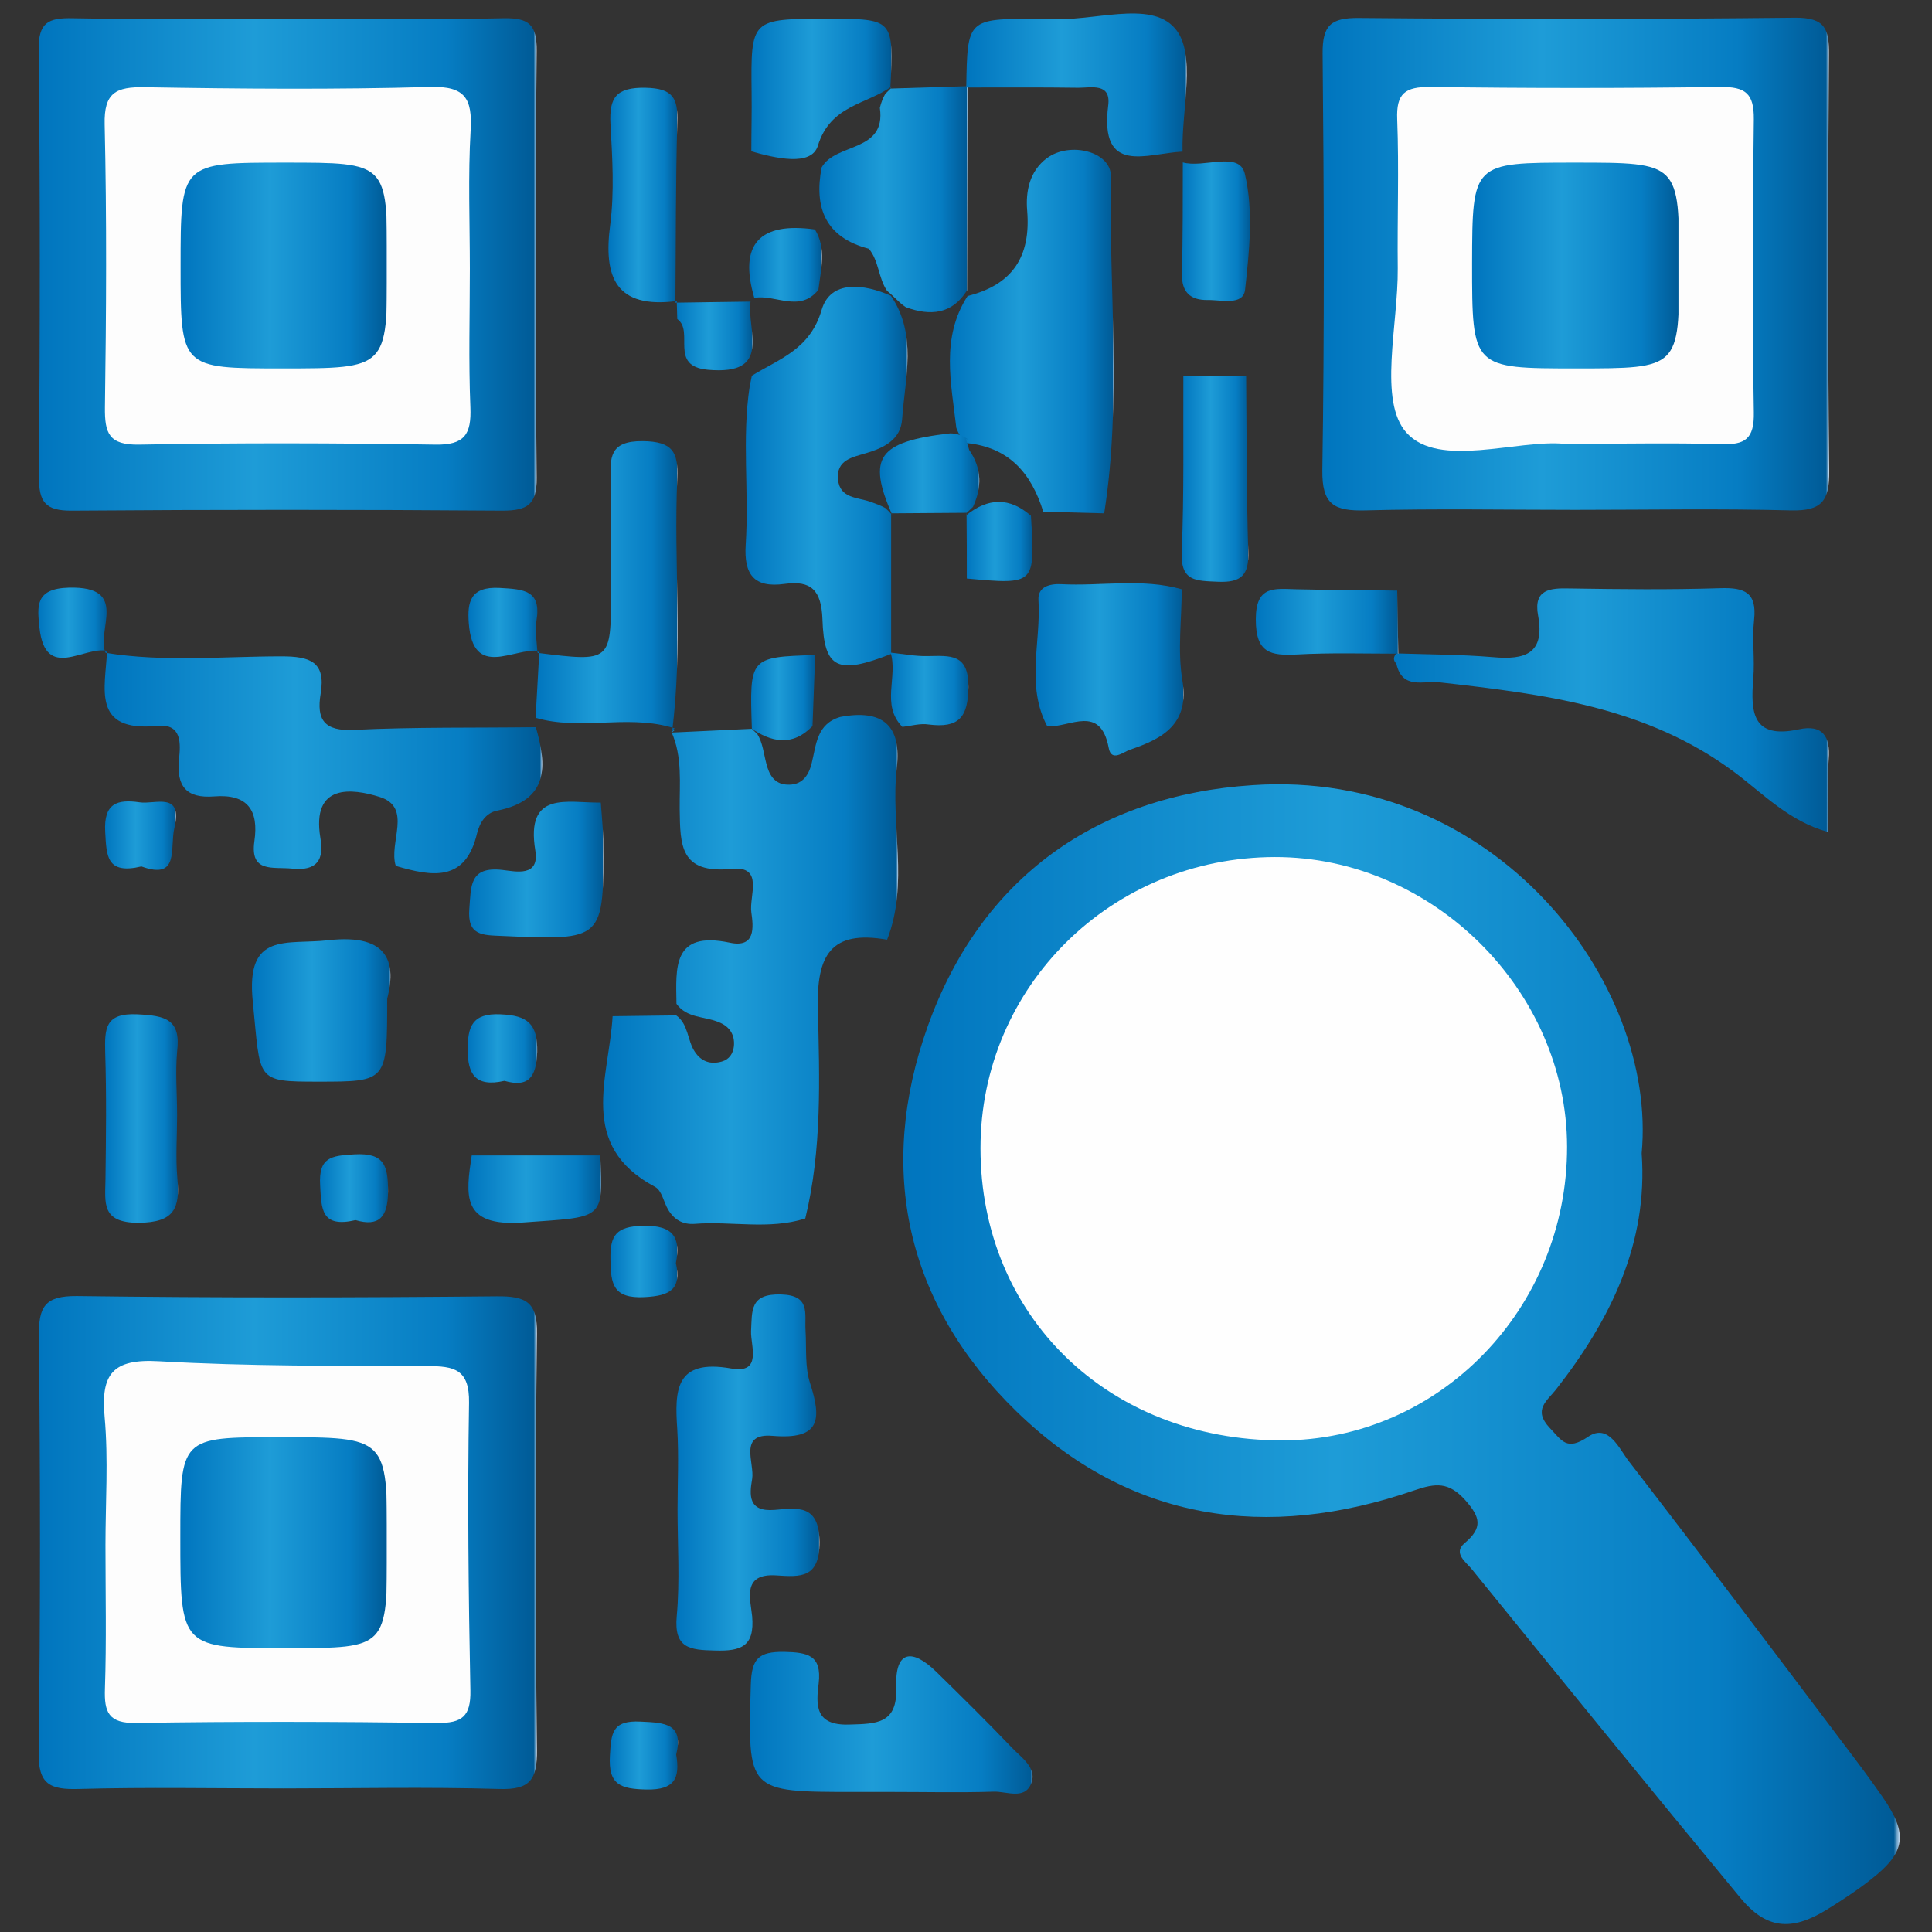<?xml version="1.0" encoding="utf-8"?>
<!-- Generator: Adobe Illustrator 26.0.1, SVG Export Plug-In . SVG Version: 6.00 Build 0)  -->
<svg version="1.1" id="Layer_1" xmlns="http://www.w3.org/2000/svg" xmlns:xlink="http://www.w3.org/1999/xlink" x="0px" y="0px"
	 viewBox="0 0 720 720" style="enable-background:new 0 0 720 720;" xml:space="preserve">
<rect x="0" y="0" width="720" height="720" fill="#333333" stroke="none"/>
<style type="text/css">
	.st0{fill:url(#SVGID_1_);}
	.st1{fill:url(#SVGID_00000166649910933559314080000006941974344800651662_);}
	.st2{fill:url(#SVGID_00000168104194761765394670000014513390220419220363_);}
	.st3{fill:url(#SVGID_00000047034796387232369580000015819540750289170329_);}
	.st4{fill:url(#SVGID_00000010270327263444787880000004663145290500465052_);}
	.st5{fill:url(#SVGID_00000109029838447178648350000018106357802869376670_);}
	.st6{fill:url(#SVGID_00000172435531857220391970000009221629886140441250_);}
	.st7{fill:url(#SVGID_00000011023943227904439740000013702536046318615209_);}
	.st8{fill:url(#SVGID_00000137836507504523358010000004515236549444707495_);}
	.st9{fill:url(#SVGID_00000092435236158528417600000013033300441609274021_);}
	.st10{fill:url(#SVGID_00000075133476022029324080000014203515555828423572_);}
	.st11{fill:url(#SVGID_00000067954997395132742760000004733089148466515093_);}
	.st12{fill:url(#SVGID_00000015313077307358770990000003495840072040369079_);}
	.st13{fill:url(#SVGID_00000122683497689763826440000010313043974420972174_);}
	.st14{fill:url(#SVGID_00000049914539228442027410000007699415186636409747_);}
	.st15{fill:url(#SVGID_00000065039273126144376640000007406744530898364332_);}
	.st16{fill:url(#SVGID_00000072271586638686819990000004085643274196210596_);}
	.st17{fill:url(#SVGID_00000003093173355296382420000013351513758854242479_);}
	.st18{fill:url(#SVGID_00000168089378487384549060000012934666371920173742_);}
	.st19{fill:url(#SVGID_00000090256243637903898700000015207765468457714578_);}
	.st20{fill:url(#SVGID_00000141450554531433879520000001584896708879720893_);}
	.st21{fill:url(#SVGID_00000024690360514212796530000012780369916009452458_);}
	.st22{fill:url(#SVGID_00000144330314535567942880000007786763458503390375_);}
	.st23{fill:url(#SVGID_00000100382825568160686740000015922805759426636933_);}
	.st24{fill:url(#SVGID_00000183240170171737363010000011060970819588522386_);}
	.st25{fill:url(#SVGID_00000139252300405868913340000011477717355880492968_);}
	.st26{fill:url(#SVGID_00000072964378508269319230000017449450531919514280_);}
	.st27{fill:url(#SVGID_00000031178577240920387890000005999576757193964933_);}
	.st28{fill:url(#SVGID_00000029759774996086440310000012891431858474446499_);}
	.st29{fill:url(#SVGID_00000100350404913507129090000013664540049699453824_);}
	.st30{fill:url(#SVGID_00000093891240787439224070000003722454350725648822_);}
	.st31{fill:url(#SVGID_00000172416497635695282180000010149736302660516524_);}
	.st32{fill:url(#SVGID_00000150085988613319614960000013028758505627701431_);}
	.st33{fill:url(#SVGID_00000013899590811934792060000015704089088130433932_);}
	.st34{fill:url(#SVGID_00000018939073249668310950000009901255193799033521_);}
	.st35{fill:#FEFEFE;}
	.st36{fill:#FDFDFD;}
	.st37{fill:url(#SVGID_00000125571830676357189720000015729747215714647693_);}
	.st38{fill:url(#SVGID_00000058582542597476817300000014403095435624893086_);}
	.st39{fill:url(#SVGID_00000105410510730815215090000009093804018953171634_);}
	.st40{fill:url(#SVGID_00000173867953883579883730000003954196552756401029_);}
	.st41{fill:url(#SVGID_00000107573626102888105160000014547900115216381625_);}
</style>
<linearGradient id="SVGID_1_" gradientUnits="userSpaceOnUse" x1="336.636" y1="504.616" x2="708" y2="504.616">
	<stop  offset="0" style="stop-color:#0075BE"/>
	<stop  offset="0.433" style="stop-color:#1E9CD7"/>
	<stop  offset="0.818" style="stop-color:#067DC3"/>
	<stop  offset="0.994" style="stop-color:#005B97"/>
	<stop  offset="1" style="stop-color:#CCE0F4"/>
</linearGradient>
<path class="st0" d="M611.8,429.8c2.4,33.3-11.4,61.8-31.9,88c-3.4,4.3-8.7,7.6-2.4,14.3c4.6,4.8,6.3,8.8,14.4,3.3
	c7.6-5.1,11.6,4.7,15.3,9.4c27.5,35.6,54.5,71.5,81.6,107.4c4.4,5.8,8.7,11.6,12.8,17.5c9.5,13.7,8.7,20.5-4.2,30.6
	c-5.3,4.2-11,7.9-16.8,11.5c-13.1,8-22.4,7.1-32-4.5c-33.6-40.6-66.9-81.6-100.1-122.5c-2.2-2.7-7.1-6-2.7-9.7
	c6.9-5.8,5.9-9.7,0.2-16.1c-6.1-6.8-11-6.3-18.9-3.6C472,574.4,421,567,378.8,526c-41.2-40.1-52.2-90.2-33-143.7
	c19.8-55.2,63-85.9,121-89.7C557.1,286.5,617.7,366.1,611.8,429.8z"/>
<linearGradient id="SVGID_00000018924461735081055880000018410682473687355835_" gradientUnits="userSpaceOnUse" x1="492.848" y1="98.497" x2="681.653" y2="98.497">
	<stop  offset="0" style="stop-color:#0075BE"/>
	<stop  offset="0.433" style="stop-color:#1E9CD7"/>
	<stop  offset="0.818" style="stop-color:#067DC3"/>
	<stop  offset="0.994" style="stop-color:#005B97"/>
	<stop  offset="1" style="stop-color:#CCE0F4"/>
</linearGradient>
<path style="fill:url(#SVGID_00000018924461735081055880000018410682473687355835_);" d="M587.1,190c-26.1,0-52.2-0.5-78.2,0.2
	c-11.7,0.3-16.3-2.1-16.1-15.1c0.8-51.7,0.6-103.4,0.1-155.1c-0.1-10.6,3.1-13.4,13.5-13.3c54.2,0.5,108.3,0.5,162.5-0.1
	c11.4-0.1,12.8,4.3,12.7,13.8c-0.4,51.7-0.5,103.4,0.1,155.1c0.1,11-2.6,15-14.3,14.7C640.6,189.5,613.9,190,587.1,190z"/>
<linearGradient id="SVGID_00000004538397207458119550000008570748903622663333_" gradientUnits="userSpaceOnUse" x1="14.432" y1="98.489" x2="199.99" y2="98.489">
	<stop  offset="0" style="stop-color:#0075BE"/>
	<stop  offset="0.433" style="stop-color:#1E9CD7"/>
	<stop  offset="0.818" style="stop-color:#067DC3"/>
	<stop  offset="0.994" style="stop-color:#005B97"/>
	<stop  offset="1" style="stop-color:#CCE0F4"/>
</linearGradient>
<path style="fill:url(#SVGID_00000004538397207458119550000008570748903622663333_);" d="M107.4,7c26.7,0,53.5,0.4,80.2-0.2
	c9.7-0.2,12.5,2.5,12.4,12.2c-0.5,53-0.5,106.1,0,159.1c0.1,9.9-3.4,12.2-12.7,12.2c-53.5-0.4-107-0.4-160.5,0
	c-10,0.1-12.3-3.3-12.3-12.6c0.4-53,0.5-106.1-0.1-159.1c-0.1-10.2,3.5-12,12.7-11.8C53.9,7.3,80.6,7,107.4,7z"/>
<linearGradient id="SVGID_00000126306134404937349230000014123306978249056166_" gradientUnits="userSpaceOnUse" x1="14.38" y1="574.876" x2="200.044" y2="574.876">
	<stop  offset="0" style="stop-color:#0075BE"/>
	<stop  offset="0.433" style="stop-color:#1E9CD7"/>
	<stop  offset="0.818" style="stop-color:#067DC3"/>
	<stop  offset="0.994" style="stop-color:#005B97"/>
	<stop  offset="1" style="stop-color:#CCE0F4"/>
</linearGradient>
<path style="fill:url(#SVGID_00000126306134404937349230000014123306978249056166_);" d="M105.6,666.5c-25.4,0-50.9-0.5-76.3,0.2
	C18.6,667,14.2,665,14.4,653c0.7-51.7,0.6-103.5,0.1-155.2c-0.1-10.7,2.1-14.9,14.1-14.8c52.2,0.7,104.4,0.6,156.6,0.1
	c10.8-0.1,15.1,2.1,14.9,13.9c-0.6,51.7-0.6,103.5,0,155.2c0.1,10.9-2.4,14.9-14.1,14.5C159.1,665.9,132.4,666.5,105.6,666.5z"/>
<linearGradient id="SVGID_00000052821804273009270680000010192616416850610601_" gradientUnits="userSpaceOnUse" x1="224.709" y1="361.605" x2="334.687" y2="361.605">
	<stop  offset="0" style="stop-color:#0075BE"/>
	<stop  offset="0.433" style="stop-color:#1E9CD7"/>
	<stop  offset="0.818" style="stop-color:#067DC3"/>
	<stop  offset="0.994" style="stop-color:#005B97"/>
	<stop  offset="1" style="stop-color:#CCE0F4"/>
</linearGradient>
<path style="fill:url(#SVGID_00000052821804273009270680000010192616416850610601_);" d="M250.3,273c10-0.5,19.9-0.9,29.9-1.4
	c0.7,0.7,1.3,1.3,2,1.9c2.1,3.4,2.4,7.4,3.4,11.1c1,4,2.9,7.5,7.5,7.8c5.6,0.4,8.2-3.1,9.4-8c1.7-6.8,1.8-14.6,10.6-17.2
	c15.7-3,23,3,21.1,19.1c-2.4,21.2,4.6,43-3.6,63.9c-21-3.7-26.3,5.8-25.8,25.6c0.6,26.1,1.6,52.5-4.7,78.3
	c-13.6,4.3-27.6,0.9-41.3,2c-4.4,0.3-7.6-1.6-9.8-5.3c-1.7-2.8-2.3-7.1-4.9-8.5c-29.1-15.5-17.1-40.8-15.8-63.6
	c7.9-0.1,15.8-0.2,23.7-0.3c4.6,3.3,4.1,9.3,6.9,13.5c2.4,3.7,5.9,4.9,10.1,3.7c2.8-0.8,4.2-3,4.5-5.7c0.4-4.3-1.6-7.4-5.7-9
	c-5.3-2.2-11.8-1.4-15.7-6.8c-0.2-13.4-1.6-27.3,19.8-22.8c9.7,2.1,8.9-5.7,8.1-11.3c-0.9-6,4.9-17.5-7.4-16.2
	c-19.2,1.9-19.1-8.8-19.3-22.2c-0.1-9.6,1.1-19.6-3.1-28.9c0.8-0.5,1.2-0.8,1.2-0.8C251.9,271.7,251.5,272.1,250.3,273z"/>
<linearGradient id="SVGID_00000176742177230229170110000009021599162270888632_" gradientUnits="userSpaceOnUse" x1="39.243" y1="283.994" x2="202.184" y2="283.994">
	<stop  offset="0" style="stop-color:#0075BE"/>
	<stop  offset="0.433" style="stop-color:#1E9CD7"/>
	<stop  offset="0.818" style="stop-color:#067DC3"/>
	<stop  offset="0.994" style="stop-color:#005B97"/>
	<stop  offset="1" style="stop-color:#CCE0F4"/>
</linearGradient>
<path style="fill:url(#SVGID_00000176742177230229170110000009021599162270888632_);" d="M39.4,243.3c21.8,3.5,43.7,1.3,65.5,1.3
	c10.6,0,16.6,2,14.6,13.9c-1.6,9.6,1.2,14.1,12.5,13.5c22.5-1.1,45.2-0.7,67.7-1c4.1,14.4,5,27.2-14.4,31.1
	c-4.2,0.8-6.5,4.4-7.5,8.4c-4.3,18.5-17,16.1-30.3,12.2c-2.8-8.6,6.4-21.8-6-25.7c-10.2-3.2-25.5-5.2-22.1,15.3
	c1.4,8-1.1,12.4-10.6,11.4c-7.1-0.7-15.7,1.7-14-10.2c1.7-11.6-2.6-17.7-15-16.7c-10.3,0.8-14.1-3.7-13.1-13.8
	c0.6-5.7,1.2-13.4-8-12.5c-24.8,2.5-19.4-14.2-18.8-28L39.4,243.3z"/>
<linearGradient id="SVGID_00000072281492160216970600000010930839474043081110_" gradientUnits="userSpaceOnUse" x1="519.511" y1="264.678" x2="681.619" y2="264.678">
	<stop  offset="0" style="stop-color:#0075BE"/>
	<stop  offset="0.433" style="stop-color:#1E9CD7"/>
	<stop  offset="0.818" style="stop-color:#067DC3"/>
	<stop  offset="0.994" style="stop-color:#005B97"/>
	<stop  offset="1" style="stop-color:#CCE0F4"/>
</linearGradient>
<path style="fill:url(#SVGID_00000072281492160216970600000010930839474043081110_);" d="M520.5,243.5c12,0.4,24,0.4,35.9,1.4
	c12,1.1,19.4-1.3,16.8-15.5c-1.8-9.8,4.4-10.3,11.9-10.1c18.7,0.3,37.4,0.5,56-0.1c9.1-0.3,13.7,1.6,12.6,11.8
	c-0.8,7.2,0.3,14.6-0.3,21.8c-1,12.5-0.5,22.8,17,19c8.8-1.9,11.8,2.6,11.1,11.1c-0.6,8.6-0.1,17.2-0.1,27.2
	c-14.7-4-24.4-14.4-35-22.3c-32.8-24.5-71.1-29.1-109.8-33.5c-6.1-0.7-14,2.8-16.2-6.9c-0.8-0.9-1.1-1.7-0.8-2.6
	C519.9,244,520.2,243.5,520.5,243.5z"/>
<linearGradient id="SVGID_00000182517932649193178790000014101199256123144845_" gradientUnits="userSpaceOnUse" x1="353.917" y1="123.577" x2="415.021" y2="123.577">
	<stop  offset="0" style="stop-color:#0075BE"/>
	<stop  offset="0.433" style="stop-color:#1E9CD7"/>
	<stop  offset="0.818" style="stop-color:#067DC3"/>
	<stop  offset="0.994" style="stop-color:#005B97"/>
	<stop  offset="1" style="stop-color:#CCE0F4"/>
</linearGradient>
<path style="fill:url(#SVGID_00000182517932649193178790000014101199256123144845_);" d="M411.5,191.3c-7.6-0.2-15.1-0.4-22.7-0.6
	c-4.4-14.2-12.7-24.1-28.8-25.6c-1.7-1.6-2.8-3.5-3.6-5.6c-1.9-16.7-5.9-33.5,4.2-49.2c16.8-4.2,23.6-14.7,22.2-31.8
	c-0.6-7.1,0.8-14.7,7.4-19.6c8.6-6.3,24-2.4,23.8,6.9C413.2,107.6,418.1,149.6,411.5,191.3z"/>
<linearGradient id="SVGID_00000007396838301692119320000007953708504486217663_" gradientUnits="userSpaceOnUse" x1="252.088" y1="548.661" x2="305.42" y2="548.661">
	<stop  offset="0" style="stop-color:#0075BE"/>
	<stop  offset="0.433" style="stop-color:#1E9CD7"/>
	<stop  offset="0.818" style="stop-color:#067DC3"/>
	<stop  offset="0.994" style="stop-color:#005B97"/>
	<stop  offset="1" style="stop-color:#CCE0F4"/>
</linearGradient>
<path style="fill:url(#SVGID_00000007396838301692119320000007953708504486217663_);" d="M252.5,562.5c0-9.9,0.5-19.9-0.1-29.8
	c-1-14.6-0.8-26.4,20.1-22.7c11.7,2.1,7.2-8.5,7.4-13.9c0.4-7.7-0.5-14,11.1-13.7c11.2,0.3,8.8,7.1,9.2,13.4
	c0.4,6.6-0.3,13.6,1.7,19.7c4.4,13.6,3.8,21.1-14,19.6c-12.9-1.1-6.6,10.1-7.6,16.1c-1,5.8-1.6,12.3,8.3,11.5
	c8.5-0.7,16.7-2.3,16.8,11.9c0.1,13.7-7.1,13.1-16.2,12.5c-12.8-0.8-9.5,9-8.9,15.2c1,11.3-4.1,13.1-13.9,12.8
	c-9.3-0.2-15.3-0.8-14.2-12.8C253.4,589.1,252.5,575.7,252.5,562.5z"/>
<linearGradient id="SVGID_00000070825677677992980140000017741495485994029231_" gradientUnits="userSpaceOnUse" x1="277.823" y1="177.379" x2="338.193" y2="177.379">
	<stop  offset="0" style="stop-color:#0075BE"/>
	<stop  offset="0.433" style="stop-color:#1E9CD7"/>
	<stop  offset="0.818" style="stop-color:#067DC3"/>
	<stop  offset="0.994" style="stop-color:#005B97"/>
	<stop  offset="1" style="stop-color:#CCE0F4"/>
</linearGradient>
<path style="fill:url(#SVGID_00000070825677677992980140000017741495485994029231_);" d="M279.4,143.9c0.3-1.3,0.5-2.6,0.8-3.9
	c10.3-6.3,21.7-9.8,26-24.5c3.3-11.3,15.8-9.7,25.8-5.3c9.9,14.5,5.3,30.5,4.2,46c-0.5,7.6-6.7,10.7-13.5,12.7
	c-5,1.5-11.1,2.5-10.4,9.8c0.7,7.1,7.3,6.6,12.1,8.3c1.9,0.7,3.7,1.3,5.5,2.3c0.8,0.7,1.5,1.4,2.2,2.2c0,17.4,0,34.8,0,52.2
	c-19.9,7.8-25,5.7-25.6-13c-0.4-10.6-4.1-14.5-14.1-13.1c-11.5,1.6-15.2-3.6-14.5-14.6C279.2,183.3,276.4,163.5,279.4,143.9z"/>
<linearGradient id="SVGID_00000044856992165723676540000005283490535106104725_" gradientUnits="userSpaceOnUse" x1="279.463" y1="642.019" x2="384.836" y2="642.019">
	<stop  offset="0" style="stop-color:#0075BE"/>
	<stop  offset="0.433" style="stop-color:#1E9CD7"/>
	<stop  offset="0.818" style="stop-color:#067DC3"/>
	<stop  offset="0.994" style="stop-color:#005B97"/>
	<stop  offset="1" style="stop-color:#CCE0F4"/>
</linearGradient>
<path style="fill:url(#SVGID_00000044856992165723676540000005283490535106104725_);" d="M332.3,667.8c-4.7,0-9.3,0-14,0
	c-40,0-39.6,0-38.5-40c0.3-9.7,2.9-12.3,12.4-12.2c8.8,0.2,14.1,1.2,12.9,11.7c-1,8-1.5,15.8,11.3,15.4c10.3-0.3,18.1-0.2,17.6-13.9
	c-0.5-13.8,5.9-14.6,15-5.7c9.5,9.3,18.9,18.6,28.1,28.2c3.5,3.7,9.3,7.4,7.3,13.1c-2.4,6.6-9.3,3.1-14.1,3.3
	C357.6,668.1,344.9,667.8,332.3,667.8z"/>
<linearGradient id="SVGID_00000110460521535376513910000014233278403145641103_" gradientUnits="userSpaceOnUse" x1="199.623" y1="218.634" x2="252.477" y2="218.634">
	<stop  offset="0" style="stop-color:#0075BE"/>
	<stop  offset="0.433" style="stop-color:#1E9CD7"/>
	<stop  offset="0.818" style="stop-color:#067DC3"/>
	<stop  offset="0.994" style="stop-color:#005B97"/>
	<stop  offset="1" style="stop-color:#CCE0F4"/>
</linearGradient>
<path style="fill:url(#SVGID_00000110460521535376513910000014233278403145641103_);" d="M199.6,267.5c0.5-8.3,0.9-16.6,1.4-24.9
	l-0.7,0.7c27.4,3.4,27.4,3.4,27.4-22.6c0-13.9,0.2-27.8-0.1-41.6c-0.2-8.4-0.7-14.8,11.9-14.7c11.3,0.1,13.3,4.2,12.9,13.8
	c-1.4,31.6,2.2,63.3-2,94.9c0,0-0.1-0.2-0.1-0.2c0,0,1.1-1.5,1.1-1.5l-1.8-0.5C233.1,266.4,216,272.3,199.6,267.5z"/>
<linearGradient id="SVGID_00000080164118796014131720000007579628199022842517_" gradientUnits="userSpaceOnUse" x1="385.881" y1="249.391" x2="441.119" y2="249.391">
	<stop  offset="0" style="stop-color:#0075BE"/>
	<stop  offset="0.433" style="stop-color:#1E9CD7"/>
	<stop  offset="0.818" style="stop-color:#067DC3"/>
	<stop  offset="0.994" style="stop-color:#005B97"/>
	<stop  offset="1" style="stop-color:#CCE0F4"/>
</linearGradient>
<path style="fill:url(#SVGID_00000080164118796014131720000007579628199022842517_);" d="M440.4,219.6c0,11.2-1.6,22.7,0.2,33.7
	c2.8,16.5-7.1,21.9-19.5,26.1c-2.4,0.8-6.9,4.7-7.9-0.6c-3.1-16.6-14.5-7.6-22.9-8.1c-8.1-15.2-2.3-31.4-3.3-47.1
	c-0.3-5,4.3-6.1,8.4-5.9C410.4,218.5,425.6,215.4,440.4,219.6z"/>
<linearGradient id="SVGID_00000097501565254808211940000017035002453889566878_" gradientUnits="userSpaceOnUse" x1="305.371" y1="74.26" x2="360.55" y2="74.26">
	<stop  offset="0" style="stop-color:#0075BE"/>
	<stop  offset="0.433" style="stop-color:#1E9CD7"/>
	<stop  offset="0.818" style="stop-color:#067DC3"/>
	<stop  offset="0.994" style="stop-color:#005B97"/>
	<stop  offset="1" style="stop-color:#CCE0F4"/>
</linearGradient>
<path style="fill:url(#SVGID_00000097501565254808211940000017035002453889566878_);" d="M360.6,32.1c-0.1,25.4-0.1,50.7-0.2,76.1
	c-5.6,9-13.7,9.6-22.8,6.3c-2.6-1.7-4.6-4.2-7-6.1c-3.3-4.8-3-11.1-6.8-15.7c-16.2-4.2-20.5-15.3-17.6-30.3
	c5.2-9.3,24.1-5.5,21.7-22.2c0.4-1.8,1.1-3.6,2-5.2c0.7-0.7,1.3-1.3,2-2C341.4,32.7,351,32.4,360.6,32.1z"/>
<linearGradient id="SVGID_00000035523947939939907410000005494826184646312111_" gradientUnits="userSpaceOnUse" x1="360.061" y1="31.649" x2="442.267" y2="31.649">
	<stop  offset="0" style="stop-color:#0075BE"/>
	<stop  offset="0.433" style="stop-color:#1E9CD7"/>
	<stop  offset="0.818" style="stop-color:#067DC3"/>
	<stop  offset="0.994" style="stop-color:#005B97"/>
	<stop  offset="1" style="stop-color:#CCE0F4"/>
</linearGradient>
<path style="fill:url(#SVGID_00000035523947939939907410000005494826184646312111_);" d="M440.7,56.5c-13.2,0.6-31,9.1-27.7-17.2
	c1.1-8.5-6.3-6.6-11.1-6.6c-13.9-0.2-27.9-0.1-41.8-0.1C360.5,7,360.5,7,386.6,7c1.3,0,2.7-0.1,4,0c16.3,1.4,38-7.3,47.3,3.6
	C446,19.9,440.3,40.7,440.7,56.5z"/>
<linearGradient id="SVGID_00000180362648244036866680000006293371793316287140_" gradientUnits="userSpaceOnUse" x1="93.908" y1="376.628" x2="145.502" y2="376.628">
	<stop  offset="0" style="stop-color:#0075BE"/>
	<stop  offset="0.433" style="stop-color:#1E9CD7"/>
	<stop  offset="0.818" style="stop-color:#067DC3"/>
	<stop  offset="0.994" style="stop-color:#005B97"/>
	<stop  offset="1" style="stop-color:#CCE0F4"/>
</linearGradient>
<path style="fill:url(#SVGID_00000180362648244036866680000006293371793316287140_);" d="M144.3,372.2c0,30.9,0,30.9-25.6,30.9
	c-23.8,0-21.5-0.2-24.5-29.9c-2.7-26.3,12.7-21,28.2-22.8C145.7,347.8,147.5,359.6,144.3,372.2z"/>
<linearGradient id="SVGID_00000106831050016238600950000011323805953409211315_" gradientUnits="userSpaceOnUse" x1="39.298" y1="416.919" x2="66.418" y2="416.919">
	<stop  offset="0" style="stop-color:#0075BE"/>
	<stop  offset="0.433" style="stop-color:#1E9CD7"/>
	<stop  offset="0.818" style="stop-color:#067DC3"/>
	<stop  offset="0.994" style="stop-color:#005B97"/>
	<stop  offset="1" style="stop-color:#CCE0F4"/>
</linearGradient>
<path style="fill:url(#SVGID_00000106831050016238600950000011323805953409211315_);" d="M66,415.6c0,7.9-0.6,15.8,0.1,23.6
	c1,11-1,16.4-14.5,16.5c-14,0-12.4-7.5-12.3-16.2c0.2-15.8,0.4-31.5-0.1-47.3c-0.2-8.7-0.2-14.8,12-14.2
	c10.4,0.5,16.3,1.8,14.8,13.9C65.3,399.8,66,407.8,66,415.6z"/>
<linearGradient id="SVGID_00000119813687766095878320000015346367572970679482_" gradientUnits="userSpaceOnUse" x1="226.778" y1="72.713" x2="252.417" y2="72.713">
	<stop  offset="0" style="stop-color:#0075BE"/>
	<stop  offset="0.433" style="stop-color:#1E9CD7"/>
	<stop  offset="0.818" style="stop-color:#067DC3"/>
	<stop  offset="0.994" style="stop-color:#005B97"/>
	<stop  offset="1" style="stop-color:#CCE0F4"/>
</linearGradient>
<path style="fill:url(#SVGID_00000119813687766095878320000015346367572970679482_);" d="M252.2,112.2c-22.7,2.9-27.4-8.8-24.8-28.4
	c1.6-12.4,0.8-25.1,0.1-37.6c-0.5-9.9,2.1-13.7,13.1-13.5c10.3,0.2,12.1,4,11.8,12.8c-0.6,22.5-0.5,44.9-0.7,67.4L252.2,112.2z"/>
<linearGradient id="SVGID_00000078730654122314536310000010396159899098182050_" gradientUnits="userSpaceOnUse" x1="279.992" y1="33.106" x2="332.347" y2="33.106">
	<stop  offset="0" style="stop-color:#0075BE"/>
	<stop  offset="0.433" style="stop-color:#1E9CD7"/>
	<stop  offset="0.818" style="stop-color:#067DC3"/>
	<stop  offset="0.994" style="stop-color:#005B97"/>
	<stop  offset="1" style="stop-color:#CCE0F4"/>
</linearGradient>
<path style="fill:url(#SVGID_00000078730654122314536310000010396159899098182050_);" d="M280,56.4c0-7.3,0.2-14.6,0.1-21.9
	C279.8,7,279.8,7,308.4,7c24.7,0,24.7,0,23.4,26c0,0,0.5-0.8,0.5-0.8c-9.4,6.8-22.8,6.9-27.5,22.1C302.4,62.2,288.8,58.9,280,56.4z"
	/>
<linearGradient id="SVGID_00000091009054810401712870000008938106167206190475_" gradientUnits="userSpaceOnUse" x1="440.391" y1="178.437" x2="465.257" y2="178.437">
	<stop  offset="0" style="stop-color:#0075BE"/>
	<stop  offset="0.433" style="stop-color:#1E9CD7"/>
	<stop  offset="0.818" style="stop-color:#067DC3"/>
	<stop  offset="0.994" style="stop-color:#005B97"/>
	<stop  offset="1" style="stop-color:#CCE0F4"/>
</linearGradient>
<path style="fill:url(#SVGID_00000091009054810401712870000008938106167206190475_);" d="M464.4,140c0.2,21.9,0.1,43.8,0.8,65.6
	c0.3,8.6-2.5,11.6-11.3,11.2c-8-0.4-14,0.1-13.5-11.1c0.9-21.8,0.5-43.8,0.6-65.6C448.9,140.1,456.6,140,464.4,140z"/>
<linearGradient id="SVGID_00000148654903986311780260000016812285105390711742_" gradientUnits="userSpaceOnUse" x1="440.458" y1="86.189" x2="465.833" y2="86.189">
	<stop  offset="0" style="stop-color:#0075BE"/>
	<stop  offset="0.433" style="stop-color:#1E9CD7"/>
	<stop  offset="0.818" style="stop-color:#067DC3"/>
	<stop  offset="0.994" style="stop-color:#005B97"/>
	<stop  offset="1" style="stop-color:#CCE0F4"/>
</linearGradient>
<path style="fill:url(#SVGID_00000148654903986311780260000016812285105390711742_);" d="M440.7,60.5c7.9,2.3,21.1-4.4,23.2,4.2
	c3.3,13.7,1.7,29,0.1,43.3c-0.7,6-8.9,3.7-14,3.8c-6.4,0.1-9.7-3-9.5-9.7c0.3-13.9,0.3-27.8,0.3-41.7
	C440.8,60.4,440.7,60.5,440.7,60.5z"/>
<linearGradient id="SVGID_00000123425366235704116240000009002641786717871786_" gradientUnits="userSpaceOnUse" x1="468.043" y1="231.67" x2="521.106" y2="231.67">
	<stop  offset="0" style="stop-color:#0075BE"/>
	<stop  offset="0.433" style="stop-color:#1E9CD7"/>
	<stop  offset="0.818" style="stop-color:#067DC3"/>
	<stop  offset="0.994" style="stop-color:#005B97"/>
	<stop  offset="1" style="stop-color:#CCE0F4"/>
</linearGradient>
<path style="fill:url(#SVGID_00000123425366235704116240000009002641786717871786_);" d="M521.1,243.6c-12.6,0-25.2-0.4-37.7,0.3
	c-10,0.5-15.4-0.5-15.4-13.1c0-12.7,6.9-11.4,15-11.2c12.6,0.3,25.1,0.3,37.7,0.5C520.8,227.9,521,235.7,521.1,243.6z"/>
<linearGradient id="SVGID_00000083072647830834079910000000440166860639407799_" gradientUnits="userSpaceOnUse" x1="174.588" y1="443.177" x2="224.096" y2="443.177">
	<stop  offset="0" style="stop-color:#0075BE"/>
	<stop  offset="0.433" style="stop-color:#1E9CD7"/>
	<stop  offset="0.818" style="stop-color:#067DC3"/>
	<stop  offset="0.994" style="stop-color:#005B97"/>
	<stop  offset="1" style="stop-color:#CCE0F4"/>
</linearGradient>
<path style="fill:url(#SVGID_00000083072647830834079910000000440166860639407799_);" d="M223.7,430.6c1.2,24.5,1.1,22.8-29,25
	c-23,1.6-21.1-10.4-18.9-25C191.8,430.6,207.8,430.6,223.7,430.6z"/>
<linearGradient id="SVGID_00000173839781556432239650000017601269879474839439_" gradientUnits="userSpaceOnUse" x1="331.953" y1="256.99" x2="360.936" y2="256.99">
	<stop  offset="0" style="stop-color:#0075BE"/>
	<stop  offset="0.433" style="stop-color:#1E9CD7"/>
	<stop  offset="0.818" style="stop-color:#067DC3"/>
	<stop  offset="0.994" style="stop-color:#005B97"/>
	<stop  offset="1" style="stop-color:#CCE0F4"/>
</linearGradient>
<path style="fill:url(#SVGID_00000173839781556432239650000017601269879474839439_);" d="M336.3,270.9c-8.1-8.2-1.6-18.7-4.4-27.7
	c4.6,0.5,9.2,1.4,13.8,1.3c8.3-0.1,15.3-1.1,15.2,11.5c-0.1,11.5-3.7,15.4-14.8,14C343,269.5,339.6,270.5,336.3,270.9z"/>
<linearGradient id="SVGID_00000161589850932984923160000012759571087755213985_" gradientUnits="userSpaceOnUse" x1="327.788" y1="176.816" x2="364.895" y2="176.816">
	<stop  offset="0" style="stop-color:#0075BE"/>
	<stop  offset="0.433" style="stop-color:#1E9CD7"/>
	<stop  offset="0.818" style="stop-color:#067DC3"/>
	<stop  offset="0.994" style="stop-color:#005B97"/>
	<stop  offset="1" style="stop-color:#CCE0F4"/>
</linearGradient>
<path style="fill:url(#SVGID_00000161589850932984923160000012759571087755213985_);" d="M360,163.6c0.4,1.4,0.8,2.8,1.2,4.1
	c4.7,6.8,4.8,13.9,1.4,21.2c-0.8,0.7-1.5,1.5-2.3,2.2c-9.4,0.1-18.7,0.1-28.1,0.2c0,0,0.3,0.6,0.3,0.6c-9.4-21.5-5.3-27.3,21.6-30.4
	c2.4,0,4.7,0.8,6.6,2.2C360.6,163.8,360,163.6,360,163.6z"/>
<linearGradient id="SVGID_00000063607330242756777390000003119149870337724296_" gradientUnits="userSpaceOnUse" x1="279.133" y1="98.671" x2="306.327" y2="98.671">
	<stop  offset="0" style="stop-color:#0075BE"/>
	<stop  offset="0.433" style="stop-color:#1E9CD7"/>
	<stop  offset="0.818" style="stop-color:#067DC3"/>
	<stop  offset="0.994" style="stop-color:#005B97"/>
	<stop  offset="1" style="stop-color:#CCE0F4"/>
</linearGradient>
<path style="fill:url(#SVGID_00000063607330242756777390000003119149870337724296_);" d="M305,108c-7,8.7-16,1.6-23.9,3
	c-5.9-20.2,2.1-28.3,22.6-25.5C308.1,92.7,305.9,100.4,305,108z"/>
<linearGradient id="SVGID_00000035520119586460027480000010659041100879556230_" gradientUnits="userSpaceOnUse" x1="279.633" y1="260.005" x2="303.837" y2="260.005">
	<stop  offset="0" style="stop-color:#0075BE"/>
	<stop  offset="0.433" style="stop-color:#1E9CD7"/>
	<stop  offset="0.818" style="stop-color:#067DC3"/>
	<stop  offset="0.994" style="stop-color:#005B97"/>
	<stop  offset="1" style="stop-color:#CCE0F4"/>
</linearGradient>
<path style="fill:url(#SVGID_00000035520119586460027480000010659041100879556230_);" d="M302.8,270.6c-7.5,7.7-15.3,6.1-23.2,0.6
	c0,0,0.6,0.4,0.6,0.4c-0.9-26.7-0.9-26.7,23.6-27.5"/>
<linearGradient id="SVGID_00000059989784062431414730000002632101877490635157_" gradientUnits="userSpaceOnUse" x1="39.105" y1="311.414" x2="65.555" y2="311.414">
	<stop  offset="0" style="stop-color:#0075BE"/>
	<stop  offset="0.433" style="stop-color:#1E9CD7"/>
	<stop  offset="0.818" style="stop-color:#067DC3"/>
	<stop  offset="0.994" style="stop-color:#005B97"/>
	<stop  offset="1" style="stop-color:#CCE0F4"/>
</linearGradient>
<path style="fill:url(#SVGID_00000059989784062431414730000002632101877490635157_);" d="M52.7,322.9c-13.1,3.1-13-4-13.5-12.9
	c-0.6-10.7,4.5-12.2,12.8-11c5.8,0.9,16.2-4.2,13,9.5C63.2,316.2,67,328.1,52.7,322.9z"/>
<linearGradient id="SVGID_00000052070978338614227930000008807507754599670713_" gradientUnits="userSpaceOnUse" x1="251.689" y1="125.071" x2="280.454" y2="125.071">
	<stop  offset="0" style="stop-color:#0075BE"/>
	<stop  offset="0.433" style="stop-color:#1E9CD7"/>
	<stop  offset="0.818" style="stop-color:#067DC3"/>
	<stop  offset="0.994" style="stop-color:#005B97"/>
	<stop  offset="1" style="stop-color:#CCE0F4"/>
</linearGradient>
<path style="fill:url(#SVGID_00000052070978338614227930000008807507754599670713_);" d="M279.7,112.4c-1.5,10.7,8.4,27.6-15.9,25.4
	c-14.7-1.3-4.9-14.3-11.4-18.9c-0.1-2.2-0.1-4.5-0.2-6.7c0,0-0.5,0.6-0.5,0.6C261,112.7,270.4,112.5,279.7,112.4z"/>
<linearGradient id="SVGID_00000097487565242383605510000007627939607038468507_" gradientUnits="userSpaceOnUse" x1="360.083" y1="201.768" x2="384.786" y2="201.768">
	<stop  offset="0" style="stop-color:#0075BE"/>
	<stop  offset="0.433" style="stop-color:#1E9CD7"/>
	<stop  offset="0.818" style="stop-color:#067DC3"/>
	<stop  offset="0.994" style="stop-color:#005B97"/>
	<stop  offset="1" style="stop-color:#CCE0F4"/>
</linearGradient>
<path style="fill:url(#SVGID_00000097487565242383605510000007627939607038468507_);" d="M384.2,192.2c1.6,25.7,1.6,25.7-23.9,23.4
	c0-8.1,0-16.3-0.1-24.4c0,0-0.1,0.8-0.1,0.8C368.2,185.5,376.2,185.2,384.2,192.2z"/>
<linearGradient id="SVGID_00000003802442498942039320000000529663783904747921_" gradientUnits="userSpaceOnUse" x1="174.54" y1="231.941" x2="200.994" y2="231.941">
	<stop  offset="0" style="stop-color:#0075BE"/>
	<stop  offset="0.433" style="stop-color:#1E9CD7"/>
	<stop  offset="0.818" style="stop-color:#067DC3"/>
	<stop  offset="0.994" style="stop-color:#005B97"/>
	<stop  offset="1" style="stop-color:#CCE0F4"/>
</linearGradient>
<path style="fill:url(#SVGID_00000003802442498942039320000000529663783904747921_);" d="M201,242.6c-9.6-1.4-24.7,10.8-26.3-10.4
	c-0.6-7.9,0.6-13.7,11.5-13.1c9,0.5,15.7,0.8,13.7,12.4c-0.6,3.8,0.2,7.8,0.4,11.7C200.3,243.3,201,242.6,201,242.6z"/>
<linearGradient id="SVGID_00000042736160142533682570000010201267996197324416_" gradientUnits="userSpaceOnUse" x1="174.286" y1="390.739" x2="200.111" y2="390.739">
	<stop  offset="0" style="stop-color:#0075BE"/>
	<stop  offset="0.433" style="stop-color:#1E9CD7"/>
	<stop  offset="0.818" style="stop-color:#067DC3"/>
	<stop  offset="0.994" style="stop-color:#005B97"/>
	<stop  offset="1" style="stop-color:#CCE0F4"/>
</linearGradient>
<path style="fill:url(#SVGID_00000042736160142533682570000010201267996197324416_);" d="M188,402.8c-11,2.5-13.7-2.7-13.7-11.6
	c0-8.4,1.5-13.7,12.2-13.2c10.1,0.4,13.9,3.5,13.7,14C199.9,401.8,196.7,405.3,188,402.8z"/>
<linearGradient id="SVGID_00000068666181365470004420000015681516389570352792_" gradientUnits="userSpaceOnUse" x1="119.251" y1="442.8" x2="144.59" y2="442.8">
	<stop  offset="0" style="stop-color:#0075BE"/>
	<stop  offset="0.433" style="stop-color:#1E9CD7"/>
	<stop  offset="0.818" style="stop-color:#067DC3"/>
	<stop  offset="0.994" style="stop-color:#005B97"/>
	<stop  offset="1" style="stop-color:#CCE0F4"/>
</linearGradient>
<path style="fill:url(#SVGID_00000068666181365470004420000015681516389570352792_);" d="M132.5,454.7c-12.9,3-12.7-4.2-13.2-13
	c-0.6-10.5,4.2-11,12.7-11.5c11.5-0.7,12.6,4.5,12.6,13.8C144.6,453.8,141.1,457.2,132.5,454.7z"/>
<linearGradient id="SVGID_00000016793858742655449780000000486964057819612335_" gradientUnits="userSpaceOnUse" x1="14.339" y1="232.055" x2="40.14" y2="232.055">
	<stop  offset="0" style="stop-color:#0075BE"/>
	<stop  offset="0.433" style="stop-color:#1E9CD7"/>
	<stop  offset="0.818" style="stop-color:#067DC3"/>
	<stop  offset="0.994" style="stop-color:#005B97"/>
	<stop  offset="1" style="stop-color:#CCE0F4"/>
</linearGradient>
<path style="fill:url(#SVGID_00000016793858742655449780000000486964057819612335_);" d="M40.1,242.6c-8.7-2.1-23.2,11.5-25.4-8.7
	c-0.8-7.8-1.8-14.6,11-14.9c22.7-0.6,10.1,15.8,13.6,24.3C39.4,243.3,40.1,242.6,40.1,242.6z"/>
<linearGradient id="SVGID_00000110436553856264575020000017124755936837410459_" gradientUnits="userSpaceOnUse" x1="227.292" y1="654.189" x2="252.652" y2="654.189">
	<stop  offset="0" style="stop-color:#0075BE"/>
	<stop  offset="0.433" style="stop-color:#1E9CD7"/>
	<stop  offset="0.818" style="stop-color:#067DC3"/>
	<stop  offset="0.994" style="stop-color:#005B97"/>
	<stop  offset="1" style="stop-color:#CCE0F4"/>
</linearGradient>
<path style="fill:url(#SVGID_00000110436553856264575020000017124755936837410459_);" d="M252,653.9c1.5,8.8-0.6,13.2-11,13
	c-9.6-0.2-14.4-1.6-13.7-12.7c0.5-8.2,0.7-13.2,11.5-12.6C248,642,254.8,642.4,252,653.9z"/>
<path class="st35" d="M584,427.3c0.1,60.4-47.7,109.5-106.4,109.5c-64.6-0.1-112.2-46.3-112.2-108.9c0-60.2,48.8-108.4,109.7-108.5
	C533.7,319.3,583.9,369,584,427.3z"/>
<path class="st36" d="M583,165.4c-17.6-1.7-46.7,9.3-58.8-4.1c-10.7-11.8-3.1-40.2-3.3-61.3c-0.2-18.5,0.5-37-0.2-55.5
	c-0.4-9.7,2.9-12.2,12.4-12.1c36,0.5,72,0.5,108,0c9.4-0.1,12.6,2.4,12.5,12.1c-0.5,36.4-0.6,72.7,0,109.1
	c0.2,10-3.2,12.3-12.5,11.9C623.1,165,605.1,165.4,583,165.4z"/>
<path class="st36" d="M175.1,100.1c0,17.2-0.5,34.5,0.2,51.7c0.4,10-2.1,14.1-13.1,13.9c-36.8-0.6-73.5-0.7-110.3,0
	c-11.4,0.2-12.9-4.3-12.8-13.9c0.5-35.1,0.7-70.3-0.1-105.4c-0.3-11.9,4.2-14.1,15-13.9c35.4,0.6,70.9,0.9,106.3-0.1
	c13.2-0.4,15.7,4.5,15.1,16C174.4,65.6,175.1,82.9,175.1,100.1z"/>
<path class="st36" d="M39.3,575.8c0-15.9,1.1-31.9-0.3-47.6c-1.5-16.1,2.9-21.9,20.2-20.9c33.3,1.9,66.7,1.7,100,1.8
	c10,0,15.8,1.1,15.6,13.7c-0.6,35.7-0.2,71.4,0.5,107.1c0.2,9.7-3,12.3-12.4,12.2c-37.4-0.5-74.7-0.6-112.1,0
	c-10.4,0.2-12-4-11.7-12.8C39.7,611.5,39.3,593.7,39.3,575.8z"/>
<linearGradient id="SVGID_00000114785080440458045910000011506516663666546093_" gradientUnits="userSpaceOnUse" x1="227.475" y1="470.118" x2="252.439" y2="470.118">
	<stop  offset="0" style="stop-color:#0075BE"/>
	<stop  offset="0.433" style="stop-color:#1E9CD7"/>
	<stop  offset="0.818" style="stop-color:#067DC3"/>
	<stop  offset="0.994" style="stop-color:#005B97"/>
	<stop  offset="1" style="stop-color:#CCE0F4"/>
</linearGradient>
<path style="fill:url(#SVGID_00000114785080440458045910000011506516663666546093_);" d="M251.9,470.7c2.1,9.8-2.1,12.2-11.7,12.7
	c-11.7,0.6-12.6-4.8-12.7-14c-0.2-9.2,2.2-12.3,12.1-12.6C251.1,456.6,253.7,461.2,251.9,470.7z"/>
<linearGradient id="SVGID_00000153691677361113531930000004934575204048479638_" gradientUnits="userSpaceOnUse" x1="174.812" y1="324.045" x2="224.821" y2="324.045">
	<stop  offset="0" style="stop-color:#0075BE"/>
	<stop  offset="0.433" style="stop-color:#1E9CD7"/>
	<stop  offset="0.818" style="stop-color:#067DC3"/>
	<stop  offset="0.994" style="stop-color:#005B97"/>
	<stop  offset="1" style="stop-color:#CCE0F4"/>
</linearGradient>
<path style="fill:url(#SVGID_00000153691677361113531930000004934575204048479638_);" d="M223.9,299.1c0.3,4.6,0.8,9.1,0.9,13.7
	c0.3,37.8,0.3,37.7-37.8,36c-7.2-0.3-12.9-0.1-12.1-10.1c0.7-8.3-0.1-15.9,12.3-14.5c5.1,0.6,13.9,2.7,12.3-7.2
	C195.8,294.4,211.5,299.3,223.9,299.1L223.9,299.1z"/>
<linearGradient id="SVGID_00000052822771890776614600000010664751229815969421_" gradientUnits="userSpaceOnUse" x1="548.675" y1="98.973" x2="625.807" y2="98.973">
	<stop  offset="0" style="stop-color:#0075BE"/>
	<stop  offset="0.433" style="stop-color:#1E9CD7"/>
	<stop  offset="0.818" style="stop-color:#067DC3"/>
	<stop  offset="0.994" style="stop-color:#005B97"/>
	<stop  offset="1" style="stop-color:#CCE0F4"/>
</linearGradient>
<path style="fill:url(#SVGID_00000052822771890776614600000010664751229815969421_);" d="M586.9,60.6c38.9,0,38.9,0,38.9,38.9
	c0,37.8,0,37.8-38.3,37.8c-38.9,0-38.9,0-38.9-39.1C548.7,60.6,548.7,60.6,586.9,60.6z"/>
<linearGradient id="SVGID_00000178892421472630775720000016936626408441318291_" gradientUnits="userSpaceOnUse" x1="67.217" y1="98.972" x2="144.276" y2="98.972">
	<stop  offset="0" style="stop-color:#0075BE"/>
	<stop  offset="0.433" style="stop-color:#1E9CD7"/>
	<stop  offset="0.818" style="stop-color:#067DC3"/>
	<stop  offset="0.994" style="stop-color:#005B97"/>
	<stop  offset="1" style="stop-color:#CCE0F4"/>
</linearGradient>
<path style="fill:url(#SVGID_00000178892421472630775720000016936626408441318291_);" d="M144.3,98.4c0,38.9,0,38.9-39.1,38.9
	c-37.9,0-37.9,0-37.9-38c0-38.7,0-38.7,39-38.7C144.3,60.6,144.3,60.6,144.3,98.4z"/>
<linearGradient id="SVGID_00000107566734354529961240000014326772830660192956_" gradientUnits="userSpaceOnUse" x1="67.21" y1="574.963" x2="144.285" y2="574.963">
	<stop  offset="0" style="stop-color:#0075BE"/>
	<stop  offset="0.433" style="stop-color:#1E9CD7"/>
	<stop  offset="0.818" style="stop-color:#067DC3"/>
	<stop  offset="0.994" style="stop-color:#005B97"/>
	<stop  offset="1" style="stop-color:#CCE0F4"/>
</linearGradient>
<path style="fill:url(#SVGID_00000107566734354529961240000014326772830660192956_);" d="M67.2,572.8c0-37.2,0-37.2,36.7-37.2
	c40.4,0,40.4,0,40.4,39.8c0,38.8,0,38.8-36.9,38.8C67.2,614.3,67.2,614.3,67.2,572.8z"/>
</svg>
